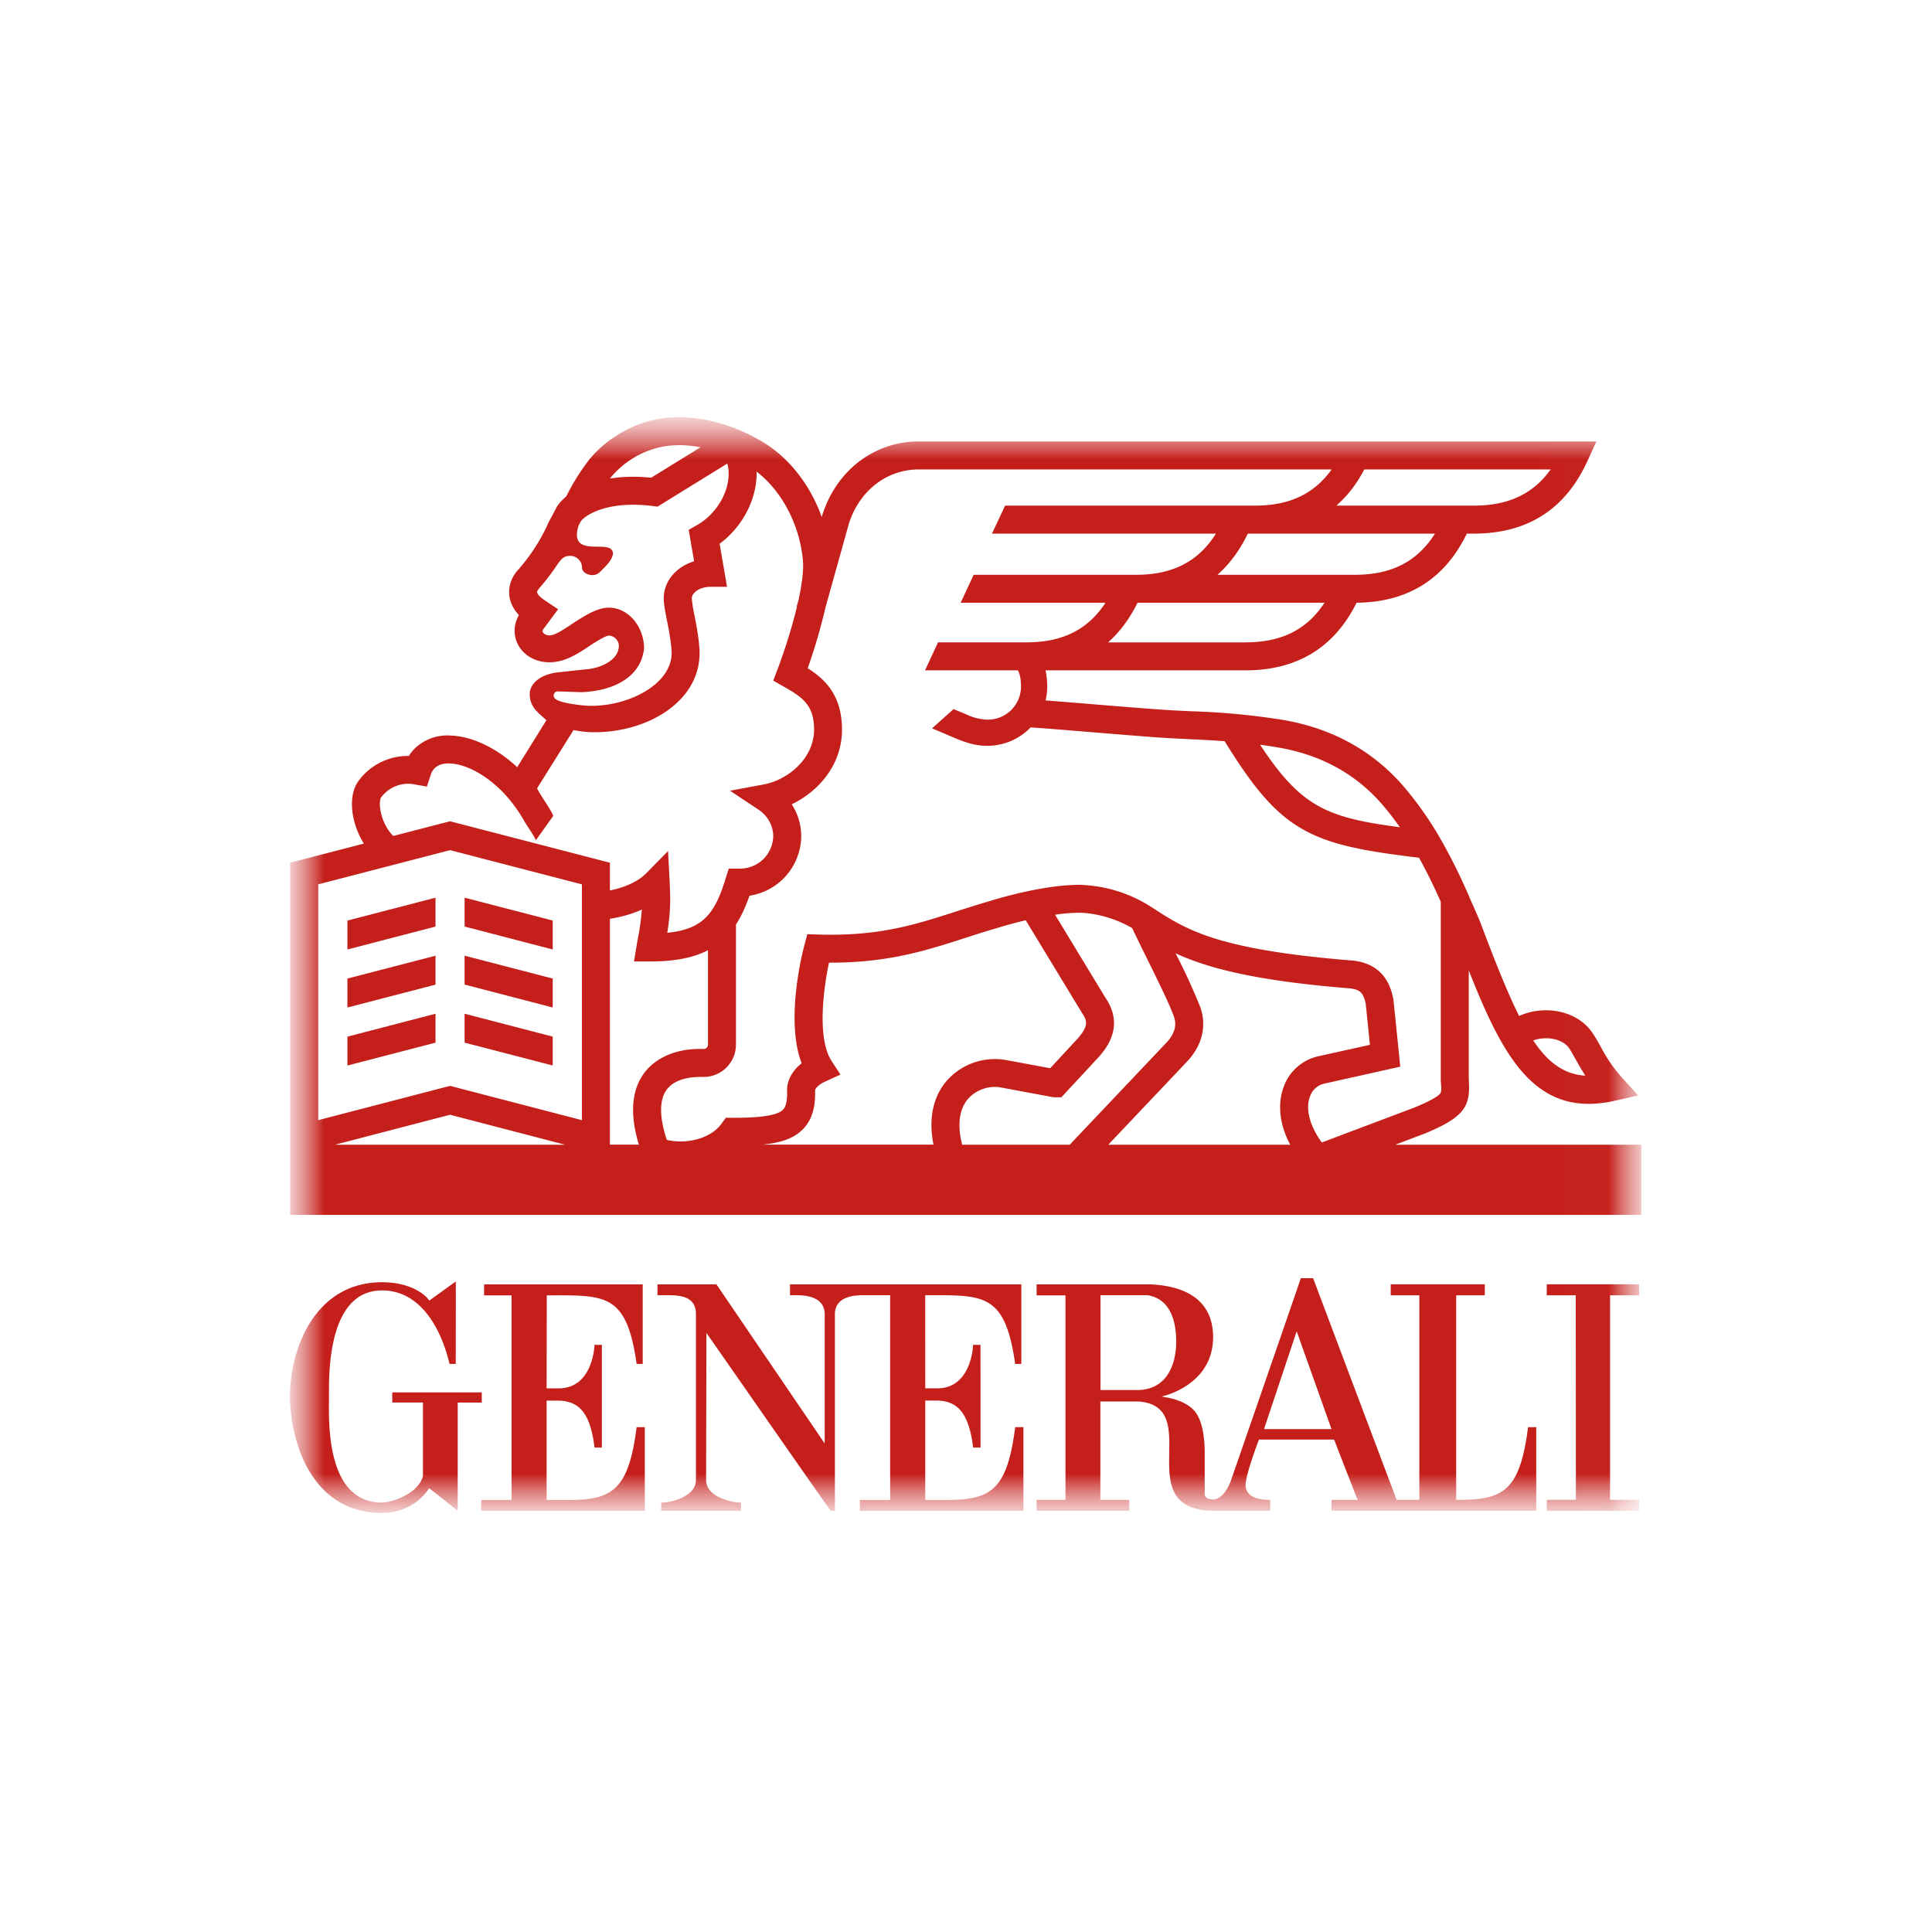 <svg width="40" height="40" fill="none" xmlns="http://www.w3.org/2000/svg"><g clip-path="url(#a)" transform="matrix(1.4 0 0 1.4 -7.997 -7.992)"><mask id="b" mask-type="alpha" maskUnits="userSpaceOnUse" x="10" y="11" width="20" height="18"><path fill="#fff" d="M10 11.879h20v16.242H10z"/></mask><g mask="url(#b)"><mask id="c" mask-type="alpha" maskUnits="userSpaceOnUse" x="10" y="11" width="20" height="18"><path fill-rule="evenodd" clip-rule="evenodd" d="M10 28.08h19.984V11.88H10.001Z" fill="#fff"/></mask><g mask="url(#c)" fill-rule="evenodd" clip-rule="evenodd" fill="#c51f1b"><path d="m13.796 26.24.002-1.375c.862 0 1.179-.043 1.329 1.014h.09v-1.176h-2.346v.162h.406v3.026h-.448v.16h2.419v-1.237h-.121c-.12.935-.358 1.078-1.023 1.078h-.308v-1.47h.179c.298.007.468.18.529.694h.109v-1.52c-.002.003-.109 0-.109 0 0 .008-.02.654-.542.644zM12.837 26.3h-1.324v.15h.454v1.09c-.077.275-.484.39-.605.39-.846 0-.785-1.236-.785-1.568 0-.303-.03-1.57.785-1.57.574 0 .877.573.998 1.087h.092c0-.212.003-1.22 0-1.217.003-.008-.393.285-.394.28.009-.002-.181-.271-.696-.271-.998 0-1.364.996-1.361 1.691.004.636.297 1.72 1.36 1.72.335 0 .57-.17.697-.364.001-.004.422.331.423.333v-1.6h.356zM24.405 26.843l.483-1.447.515 1.447zm-1.875-.578h-.543v-1.402h.695c.407.062.424.533.424.683 0 .363-.152.719-.576.719zm5.78.55c-.121.934-.358 1.074-1.023 1.074h-.04v-3.025h.423v-.163h-1.391v.163h.423v3.025h-.336l-1.235-3.278h-.182c.004-.002-1.027 2.975-1.03 2.983.003-.008-.077.256-.246.288-.156.008-.145-.074-.145-.102v-.574c0-.15-.011-.492-.168-.65-.175-.175-.475-.188-.468-.195 0 0 .76-.157.76-.879 0-.506-.352-.758-.94-.78h-1.67v.163h.427v3.025h-.427v.16h1.37v-.16h-.427v-1.455h.57c.987.082-.17 1.617 1.125 1.616h.816v-.162c-.046 0-.344.009-.363-.2-.012-.15.197-.691.197-.691h1.111c0-.003.346.892.35.892h-.388v.16h3.028v-1.236zM19.395 24.863c.862 0 1.18-.04 1.33 1.016h.091v-1.177h-3.421v.161h.089c.12 0 .407.01.424.262v1.93l-1.601-2.353h-.872v.161h.145c.172 0 .413.008.424.262v2.473c0 .241-.362.332-.513.332h-.001v.12h1.18v-.12c-.152 0-.516-.09-.516-.332l.005-2.177c.633.905 1.83 2.631 1.84 2.63h.06v-2.926c.017-.253.303-.262.424-.262h.393v3.028h-.448v.16h2.419v-1.237h-.122c-.12.935-.357 1.077-1.022 1.077h-.308v-1.47h.178c.299.007.468.182.53.695h.11l-.001-1.52c-.003.003-.109 0-.109 0 0 .008-.021.654-.542.644h-.166ZM29.952 24.864v-.163h-1.366v.163h.429l.002 3.024h-.43v.163h1.365v-.163h-.429v-3.024zM25.086 21.92c.04-.104.12-.17.228-.19l1.106-.247-.1-.985-.004-.022c-.027-.129-.109-.522-.622-.564-1.975-.16-2.432-.452-2.912-.762a.006.006 0 0 1-.002-.004l-.003.001-.031-.02a2.057 2.057 0 0 0-1.072-.333c-.56 0-1.267.222-1.325.24-.17.05-.33.1-.485.15-.618.2-1.152.372-2.05.345l-.163-.005-.042.158c-.033.122-.284 1.114-.042 1.751-.217.172-.217.369-.215.396.008.218-.043.271-.06.29-.104.106-.448.12-.737.12h-.11l-.062.086c-.178.246-.564.304-.81.24-.11-.33-.112-.583-.008-.733.124-.178.386-.197.493-.197h.062a.478.478 0 0 0 .476-.479V19.38c.08-.122.144-.265.2-.425a.9.9 0 0 0 .765-.879c0-.17-.05-.334-.14-.473.4-.193.743-.587.743-1.103 0-.517-.26-.753-.507-.909a8.21 8.21 0 0 0 .262-.897l.347-1.242c.155-.487.56-.801 1.033-.801h6.106c-.259.363-.626.535-1.134.535h-3.695l-.194.414h3.312c-.26.413-.64.609-1.182.609h-2.401l-.192.413h2.142c-.26.398-.636.586-1.168.586h-1.309l-.192.414h1.372c.012.017.047.08.047.247a.49.49 0 0 1-.498.482.783.783 0 0 1-.316-.08l-.183-.076-.318.285.18.076c.275.12.428.182.636.182a.89.89 0 0 0 .642-.272c.236.015.615.047.982.077.439.036.854.07 1.068.082l.304.015c.182.009.349.017.515.03.833 1.353 1.26 1.53 2.874 1.723.117.209.222.429.322.651v2.65c.01.121.01.162-.007.184-.056.074-.305.178-.392.213l-1.36.513c-.18-.244-.246-.5-.174-.683zm-.294.717h-2.69l1.153-1.217c.233-.24.307-.53.209-.814a9.23 9.23 0 0 0-.367-.8c.458.213 1.152.404 2.563.518.17.014.215.072.249.226l.062.61-.738.164a.706.706 0 0 0-.533.447c-.1.26-.067.566.092.866zm-4.851 0c-.075-.293-.044-.527.089-.68a.534.534 0 0 1 .462-.17l.787.146.02.003h.109l.555-.598.005-.006c.095-.11.384-.446.089-.873l-.742-1.223c.123-.018.246-.029.36-.029h.005c.004 0 .376-.005.776.227.053.115.128.268.212.437.156.317.35.71.404.87.017.05.07.2-.116.393l-1.424 1.503zm-.223-.951c-.15.171-.296.47-.201.95h-2.533c.273-.026.47-.09.606-.232.167-.172.18-.408.176-.576.005-.015.033-.072.157-.128l.218-.1-.131-.201c-.216-.333-.122-1.06-.038-1.454h.019c.859 0 1.414-.178 2-.367.153-.05.31-.1.477-.148l.005-.002c.003-.001.175-.055.408-.11l.826 1.36.007.012c.082.117.092.195-.058.37l-.413.446-.679-.126h-.006a.95.95 0 0 0-.84.306zm-4.493-.09c-.176.254-.197.603-.065 1.04h-.428v-3.34c.153-.023.319-.067.472-.137a3.347 3.347 0 0 1-.056.414 4 4 0 0 0-.02.113l-.04.241h.245c.366 0 .639-.057.849-.166v1.395a.063.063 0 0 1-.062.065h-.062c-.363 0-.667.137-.833.375zm-.907.678-1.95-.507-1.95.507v-3.487l1.95-.506 1.95.506zm-3.65.363 1.7-.443 1.7.443zm.68-5.135a.495.495 0 0 1 .501-.192l.176.031.056-.17a.24.24 0 0 1 .063-.105c.05-.047.123-.07.217-.067.25.008.562.182.816.454a2.17 2.17 0 0 1 .291.403l.041.065c.01.016.135.204.126.216l.257-.36c.002-.004-.002-.015-.009-.03a1.697 1.697 0 0 0-.092-.156l-.019-.03c0-.002-.002-.002-.002-.003a2.214 2.214 0 0 1-.116-.19l.54-.863c.134.028.248.032.303.032h.014c.76 0 1.547-.439 1.547-1.174v-.017c-.009-.2-.047-.391-.077-.545a1.75 1.75 0 0 1-.038-.244c0-.08.113-.17.275-.17h.246l-.11-.637c.345-.255.557-.67.547-1.067.373.287.636.783.685 1.31.014.154-.017.368-.066.594l-.027.094h.005a8.19 8.19 0 0 1-.288.928l-.063.165.154.088c.278.157.45.272.45.637 0 .42-.379.741-.743.81l-.5.093.422.281c.136.09.217.238.217.393a.49.49 0 0 1-.5.478h-.158l-.046.146c-.154.504-.322.75-.863.803.025-.153.043-.3.043-.509 0-.05-.004-.186-.007-.23l-.024-.47-.33.336c-.113.113-.311.204-.53.247v-.41l-2.364-.613-.84.217c-.189-.187-.227-.497-.18-.57zm2.553-1.519c.006-.028.03-.05.054-.05l.356.012c.434-.016.876-.195.926-.647 0-.306-.217-.603-.524-.603-.164 0-.348.113-.556.25-.135.09-.241.16-.322.16-.055 0-.1-.036-.1-.066 0-.005.002-.01.004-.015l.227-.305-.196-.132c-.042-.027-.107-.079-.115-.118-.003-.018.023-.05.031-.06.082-.095.175-.211.27-.354.058-.08.091-.126.189-.126.096 0 .174.078.174.172 0 .063.07.112.155.112.085 0 .123-.06.176-.112 0 0 .202-.186.095-.274-.123-.1-.614.104-.477-.346l.035-.065c.052-.07.287-.243.772-.243.092 0 .19.006.288.019l.073.009 1.03-.636c.01.023.012.038.012.038l.001.006c.054.312-.143.683-.457.864l-.125.071.08.465c-.264.081-.449.293-.449.548 0 .088.021.192.047.324.029.146.061.311.07.48 0 .483-.668.803-1.232.785l-.015-.001c-.023 0-.383-.029-.47-.099-.018-.012-.031-.041-.027-.063zm.854-3.226a1.338 1.338 0 0 1 .651-.418c.2-.058.429-.062.666-.016l-.73.45c-.092-.009-.18-.014-.267-.014-.124 0-.238.01-.342.027l.022-.03zm11.133-.106h2.756c-.259.363-.626.535-1.135.535h-2.034c.163-.142.3-.32.413-.535zm-.138 1.558h-2.034c.18-.158.33-.362.45-.609h2.767c-.261.413-.642.609-1.183.609zm-1.618 1h-2.034c.174-.154.32-.35.437-.587H25.3c-.26.398-.636.586-1.167.586zm.467 1.551c.644.107 1.172.396 1.568.862.085.1.167.206.247.32-1.083-.142-1.461-.3-2.067-1.22.08.01.164.024.252.038zm4.325 4.46c.04.065.073.125.106.183.04.071.08.141.127.213-.314-.019-.552-.193-.771-.521.202-.071.448-.021.538.126zm-2.577 1.417.422-.16.007-.002c.6-.249.685-.404.657-.803v-1.613c.456 1.16.888 1.974 1.773 1.974.12 0 .25-.015.387-.046l.346-.078-.238-.262a2.195 2.195 0 0 1-.31-.447c-.035-.062-.07-.126-.115-.196-.207-.336-.7-.45-1.098-.271-.181-.36-.364-.828-.583-1.407l-.047-.11-.115-.26v-.015h-.006a8.226 8.226 0 0 0-.454-.899 5.201 5.201 0 0 0-.49-.688c-.462-.542-1.073-.879-1.816-1.002a10.63 10.63 0 0 0-1.339-.125 46.33 46.33 0 0 1-.301-.015c-.209-.012-.64-.047-1.057-.081-.28-.023-.569-.047-.796-.064a.83.83 0 0 0 .025-.198c0-.092-.009-.174-.025-.247h2.958c.762 0 1.314-.338 1.642-1 .758-.007 1.306-.351 1.63-1.022h.105c.79 0 1.354-.36 1.677-1.07l.134-.293H19.299c-.659 0-1.22.43-1.428 1.094l-.007.023c-.17-.474-.482-.878-.883-1.116-.555-.33-1.187-.441-1.69-.297a1.754 1.754 0 0 0-.467.213 1.707 1.707 0 0 0-.396.349 3.278 3.278 0 0 0-.343.549.665.665 0 0 0-.133.143l-.12.225-.007.013c-.143.324-.317.549-.454.707a.477.477 0 0 0-.123.405c.02.107.077.194.138.26l-.003.006a.455.455 0 0 0-.06.228c0 .264.23.464.512.464.206 0 .374-.096.552-.213.072-.049.263-.175.326-.182.08 0 .151.072.151.15 0 .217-.279.334-.479.348l-.407.044c-.293.028-.432.183-.432.322 0 .14.067.218.114.265l.03.03.103.092-.432.695c-.307-.285-.667-.458-.986-.468a.699.699 0 0 0-.517.18.654.654 0 0 0-.1.122h-.007a.903.903 0 0 0-.75.388c-.146.224-.093.612.092.908l-1.09.283v5.208h19.981v-1.038z"/><path d="m13.886 19.322-1.303-.338v.427l1.303.339zM10.85 19.75l1.303-.339v-.427l-1.303.338zM10.85 20.608l1.303-.338v-.428l-1.303.338ZM13.886 20.18l-1.303-.338v.427l1.303.339zM13.886 21.039l-1.303-.339v.428l1.303.338zM10.85 21.466l1.303-.338V20.7l-1.303.339z"/></g></g></g><defs><clipPath id="a"><path fill="#fff" d="M0 0h40v40H0z"/></clipPath></defs></svg>